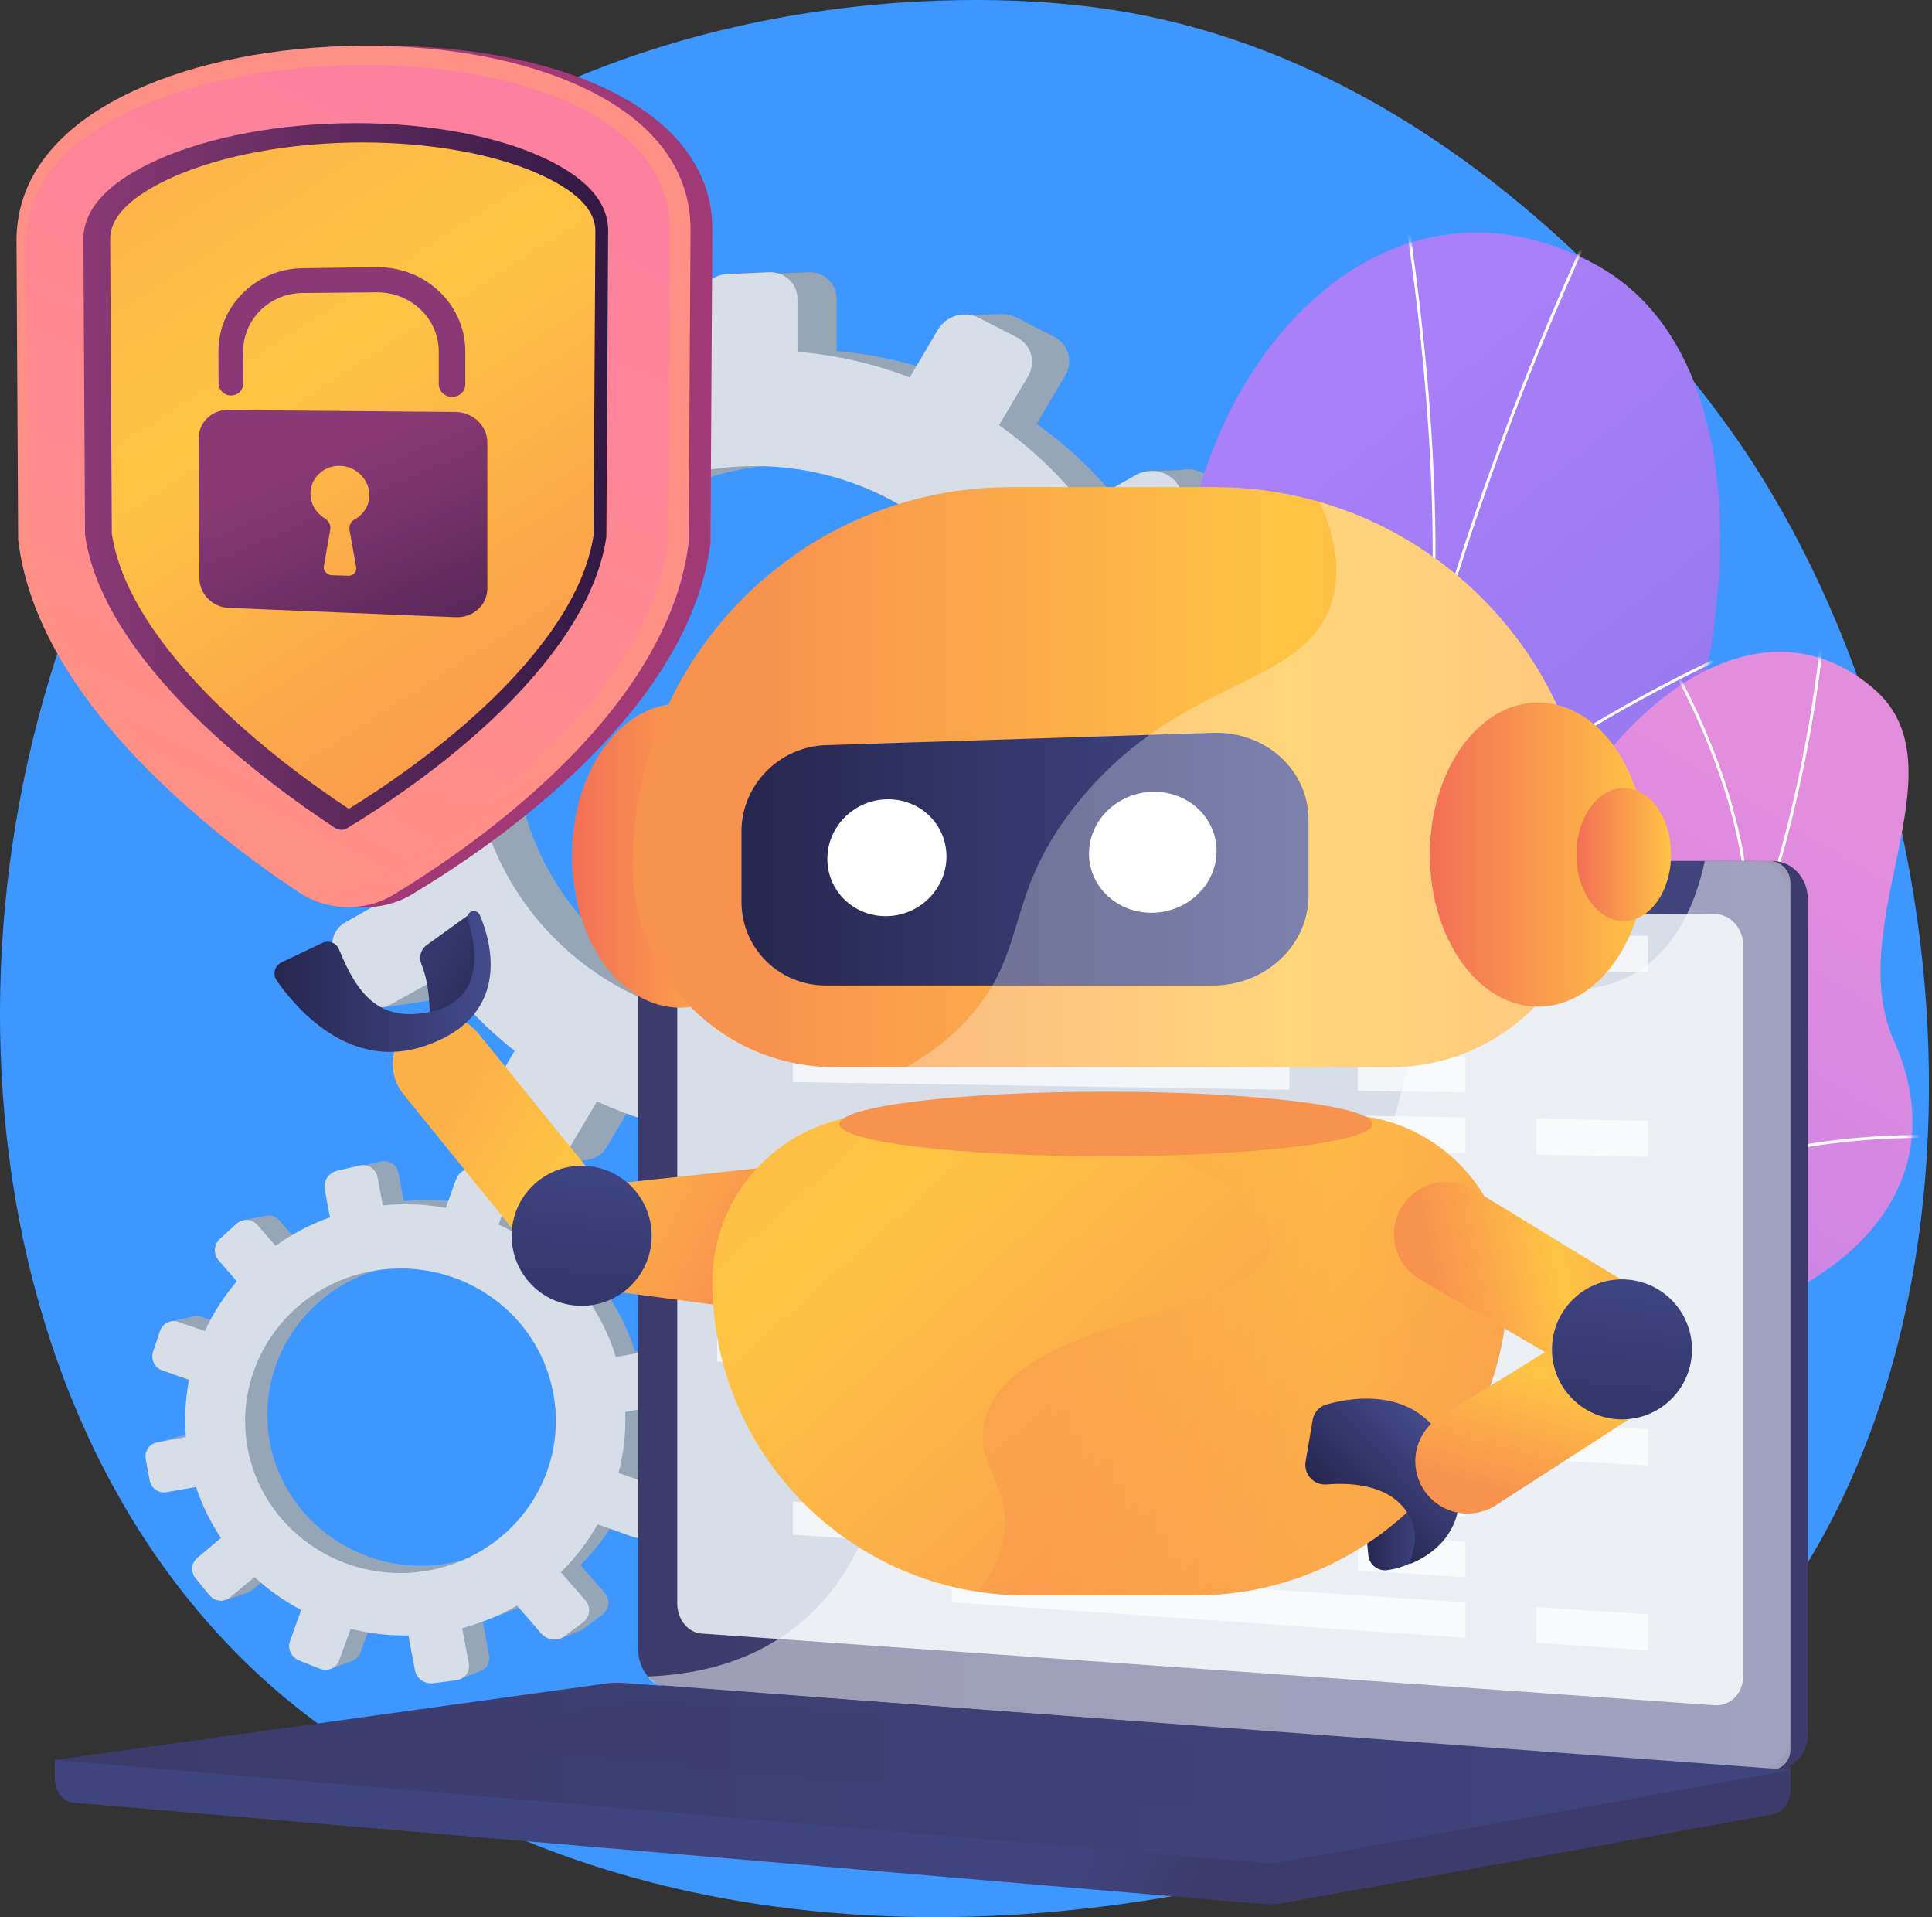 <svg width="252" height="250" viewBox="0 0 252 250" fill="none" xmlns="http://www.w3.org/2000/svg">
<rect x="0" y="0" width="252" height="250" fill="#333333" stroke="none"/>
<path d="M30.275 215.011C36.818 221.761 42.679 225.728 47.167 228.726C90.923 257.941 140.944 249.513 156.409 246.641C181.353 241.992 202.418 238.716 220.513 222.371C261.631 185.221 259.629 107.725 228.214 59.723C224.489 54.033 193.111 7.53 142.991 0.978C141.761 0.816 140.846 0.727 140.047 0.637C132.292 -0.18 84.236 -4.515 45.058 28.309C39.448 33.012 30.418 41.485 22.053 54.41C-8.554 101.685 -8.653 174.89 30.275 215.011Z" fill="#3E97FF"/>
<path fill-rule="evenodd" clip-rule="evenodd" d="M42.964 94.442V99.495C42.964 101.389 44.454 102.951 46.303 102.969L53.456 103.058C54.067 107.573 55.279 111.908 57.011 115.974L50.611 119.601C48.996 120.516 48.448 122.607 49.373 124.295L51.85 128.774C52.783 130.47 54.857 131.116 56.481 130.219L63.105 126.548C65.798 130.147 68.966 133.405 72.521 136.223L68.553 142.991C67.593 144.625 68.159 146.797 69.828 147.856L74.28 150.683C75.958 151.751 78.121 151.285 79.1 149.642L83.193 142.758C87.286 144.643 91.693 146.025 96.324 146.824V155.171C96.324 157.164 97.958 158.878 99.986 158.995L105.407 159.318C107.463 159.443 109.123 157.909 109.123 155.898V147.452C113.898 147.12 118.503 146.141 122.865 144.607L127.272 152.182C128.34 154.013 130.701 154.749 132.55 153.825L137.504 151.347C139.38 150.414 140.026 148.161 138.94 146.321L134.497 138.781C138.474 136.116 142.055 132.911 145.143 129.267L152.853 133.737C154.773 134.85 157.242 134.321 158.364 132.552L161.344 127.813C162.466 126.027 161.801 123.684 159.854 122.58L152.224 118.254C154.28 113.919 155.716 109.243 156.443 104.342L165.086 104.45C167.348 104.477 169.197 102.789 169.197 100.671V95.052C169.197 92.934 167.348 91.22 165.086 91.22L156.667 91.202C156.093 86.175 154.782 81.373 152.835 76.894L159.854 73.008C161.801 71.931 162.466 69.597 161.344 67.793L158.364 63.018C157.242 61.232 154.773 60.666 152.853 61.753L146.076 65.594C142.961 61.654 139.299 58.18 135.198 55.281L138.94 48.971C140.026 47.149 139.38 44.887 137.504 43.927L132.55 41.387C130.701 40.435 128.34 41.136 127.272 42.949L123.655 49.115C119.068 47.347 114.186 46.216 109.123 45.794V38.972C109.123 36.962 107.463 35.409 105.407 35.499L99.986 35.75C97.958 35.84 96.324 37.527 96.324 39.52V46.261C91.414 47.041 86.756 48.487 82.448 50.488L79.1 44.807C78.121 43.146 75.958 42.652 74.28 43.694L69.828 46.458C68.159 47.49 67.593 49.662 68.553 51.314L71.892 57.058C68.239 60.002 65.008 63.422 62.297 67.21L56.481 63.907C54.857 62.991 52.783 63.602 51.85 65.28L49.373 69.732C48.448 71.401 48.996 73.511 50.611 74.444L56.499 77.855C54.848 82.002 53.744 86.418 53.268 91.022L46.303 91.013C44.454 91.004 42.964 92.548 42.964 94.442ZM67.126 96.354C67.126 77.074 82.78 61.07 102.688 60.586C123.305 60.083 140.547 76.302 140.547 96.82C140.547 117.348 123.305 133.342 102.688 132.579C82.78 131.834 67.126 115.633 67.126 96.354Z" fill="#97A6B7"/>
<path d="M125.757 41.118L130.711 40.947L132.426 45.399L125.757 41.118Z" fill="#97A6B7"/>
<path d="M76.561 43.174L70.843 43.228V47.446L76.561 43.174Z" fill="#97A6B7"/>
<path d="M54.758 63.529L49.058 63.754L50.485 66.949L54.758 63.529Z" fill="#97A6B7"/>
<path d="M45.809 91.066L40.046 91.524L41.931 94.325L45.809 91.066Z" fill="#97A6B7"/>
<path d="M55.387 130.587L49.795 131.386L49.113 126.826L55.387 130.587Z" fill="#97A6B7"/>
<path d="M76.766 151.176L71.748 152.083L71.353 148.376L76.766 151.176Z" fill="#97A6B7"/>
<path d="M101.861 160.071L106.367 159.272L102.49 153.51L101.861 160.071Z" fill="#97A6B7"/>
<path d="M126.268 155.225L131.51 154.139L127.462 149.238L126.268 155.225Z" fill="#97A6B7"/>
<path d="M155.742 61.25L150.276 61.42L152.439 65.415L155.742 61.25Z" fill="#97A6B7"/>
<path d="M166.639 104.189L161.621 104.925L162.016 100.823L166.639 104.189Z" fill="#97A6B7"/>
<path d="M155.859 134.24L150.959 135.038L150.555 131.78L155.859 134.24Z" fill="#97A6B7"/>
<path fill-rule="evenodd" clip-rule="evenodd" d="M37.312 94.927V100.016C37.312 101.927 38.819 103.498 40.677 103.525L47.885 103.615C48.504 108.166 49.725 112.528 51.475 116.63L45.022 120.292C43.397 121.207 42.84 123.316 43.774 125.013L46.269 129.537C47.212 131.242 49.303 131.897 50.945 130.991L57.623 127.293C60.334 130.919 63.529 134.204 67.12 137.04L63.107 143.862C62.138 145.513 62.712 147.703 64.391 148.771L68.888 151.617C70.584 152.694 72.756 152.227 73.743 150.575L77.872 143.628C82.001 145.531 86.444 146.931 91.111 147.73V156.149C91.111 158.151 92.763 159.883 94.809 160L100.276 160.332C102.34 160.449 104.018 158.905 104.018 156.885V148.367C108.829 148.026 113.479 147.048 117.868 145.495L122.32 153.133C123.388 154.973 125.775 155.718 127.642 154.785L132.642 152.29C134.527 151.347 135.182 149.076 134.087 147.228L129.599 139.616C133.611 136.932 137.228 133.701 140.334 130.03L148.116 134.536C150.054 135.658 152.541 135.128 153.663 133.342L156.669 128.567C157.8 126.772 157.127 124.402 155.17 123.289L147.478 118.927C149.543 114.556 150.997 109.844 151.733 104.898L160.448 105.015C162.728 105.042 164.586 103.337 164.586 101.2V95.537C164.586 93.401 162.728 91.677 160.448 91.668L151.957 91.65C151.383 86.588 150.054 81.75 148.098 77.236L155.17 73.313C157.127 72.236 157.8 69.876 156.669 68.062L153.663 63.242C152.541 61.438 150.054 60.873 148.116 61.968L141.276 65.836C138.144 61.869 134.446 58.369 130.308 55.443L134.087 49.079C135.182 47.248 134.527 44.959 132.642 43.999L127.642 41.432C125.775 40.471 123.388 41.18 122.32 43.011L118.667 49.222C114.044 47.445 109.126 46.297 104.018 45.875V38.999C104.018 36.971 102.34 35.409 100.276 35.499L94.809 35.75C92.763 35.84 91.111 37.545 91.111 39.547V46.35C86.166 47.131 81.472 48.594 77.127 50.614L73.743 44.878C72.756 43.209 70.584 42.715 68.888 43.765L64.391 46.548C62.712 47.589 62.138 49.779 63.107 51.44L66.482 57.229C62.793 60.2 59.535 63.646 56.806 67.47L50.945 64.14C49.303 63.216 47.212 63.835 46.269 65.522L43.774 70.01C42.84 71.698 43.397 73.816 45.022 74.758L50.954 78.205C49.294 82.388 48.181 86.839 47.696 91.48L40.677 91.462C38.819 91.462 37.312 93.006 37.312 94.927ZM61.68 96.847C61.68 77.415 77.46 61.277 97.529 60.792C118.317 60.289 135.702 76.634 135.702 97.323C135.702 118.012 118.317 134.141 97.529 133.369C77.46 132.624 61.68 116.28 61.68 96.847Z" fill="#D8DEE8"/>
<path fill-rule="evenodd" clip-rule="evenodd" d="M21.999 189.477L22.511 192.196C22.699 193.211 23.659 193.902 24.656 193.731L28.515 193.049C29.296 195.419 30.391 197.627 31.729 199.637L28.65 202.24C27.878 202.886 27.797 204.071 28.461 204.879L30.247 207.042C30.921 207.859 32.096 208.002 32.886 207.347L36.073 204.708C37.886 206.378 39.914 207.805 42.113 208.963L40.659 213.002C40.309 213.98 40.839 215.093 41.835 215.488L44.519 216.565C45.533 216.969 46.646 216.502 47.005 215.515L48.513 211.404C50.909 211.997 53.414 212.302 55.99 212.257L56.824 216.754C57.031 217.822 58.081 218.576 59.185 218.441L62.129 218.064C63.251 217.921 63.987 216.933 63.789 215.847L62.937 211.305C65.468 210.641 67.846 209.654 70.037 208.388L73.169 212.015C73.923 212.894 75.269 213.047 76.176 212.365L78.59 210.534C79.506 209.842 79.623 208.568 78.851 207.688L75.7 204.08C77.567 202.24 79.174 200.158 80.466 197.887L85.062 199.512C86.211 199.924 87.485 199.386 87.907 198.318L89.029 195.472C89.46 194.404 88.858 193.202 87.701 192.807L83.168 191.254C83.832 188.714 84.128 186.057 84.029 183.346L88.688 182.53C89.909 182.314 90.725 181.219 90.519 180.079L89.944 177.063C89.738 175.924 88.571 175.188 87.35 175.412L82.827 176.256C82.01 173.608 80.816 171.157 79.317 168.949L82.701 166.149C83.635 165.377 83.76 164.049 82.97 163.196L80.888 160.925C80.107 160.082 78.725 160.028 77.8 160.8L74.542 163.555C72.469 161.751 70.144 160.252 67.649 159.103L69.022 155.333C69.426 154.247 68.852 153.09 67.748 152.766L64.822 151.896C63.727 151.573 62.533 152.192 62.138 153.269L60.819 156.949C58.171 156.464 55.433 156.348 52.669 156.635L51.977 152.964C51.78 151.887 50.721 151.214 49.635 151.474L46.745 152.156C45.659 152.407 44.95 153.484 45.147 154.553L45.829 158.179C43.271 159.094 40.91 160.342 38.801 161.859L36.423 159.13C35.732 158.34 34.52 158.295 33.721 159.022L31.603 160.961C30.813 161.688 30.723 162.909 31.405 163.699L33.784 166.454C32.114 168.402 30.723 170.565 29.646 172.881L26.191 171.696C25.221 171.364 24.171 171.902 23.839 172.899L22.95 175.538C22.627 176.534 23.13 177.611 24.09 177.952L27.6 179.191C27.133 181.587 26.989 184.073 27.196 186.596L23.444 187.296C22.457 187.484 21.81 188.454 21.999 189.477ZM35.193 188.068C33.245 177.701 40.04 167.513 50.703 165.243C61.734 162.891 72.648 169.865 74.722 180.905C76.795 191.945 69.13 202.285 57.973 203.954C47.184 205.57 37.132 198.434 35.193 188.068Z" fill="#97A6B7"/>
<path d="M61.141 152.444L63.789 151.852L65.162 154.069L61.141 152.444Z" fill="#97A6B7"/>
<path d="M34.889 158.51L31.819 159.12L32.25 161.391L34.889 158.51Z" fill="#97A6B7"/>
<path d="M25.221 171.66L22.178 172.36L23.264 173.931L25.221 171.66Z" fill="#97A6B7"/>
<path d="M23.191 187.376L20.14 188.202L21.432 189.512L23.191 187.376Z" fill="#97A6B7"/>
<path d="M32.33 207.662L29.404 208.658L28.578 206.271L32.33 207.662Z" fill="#97A6B7"/>
<path d="M45.91 216.574L43.298 217.57L42.715 215.613L45.91 216.574Z" fill="#97A6B7"/>
<path d="M60.298 218.827L62.641 217.938L59.975 215.236L60.298 218.827Z" fill="#97A6B7"/>
<path d="M72.936 213.756L75.647 212.643L72.972 210.417L72.936 213.756Z" fill="#97A6B7"/>
<path d="M79.299 160.244L76.373 160.881L77.944 162.811L79.299 160.244Z" fill="#97A6B7"/>
<path d="M89.496 182.233L86.875 183.14L86.669 180.887L89.496 182.233Z" fill="#97A6B7"/>
<path d="M86.732 199.484L84.174 200.409L83.636 198.694L86.732 199.484Z" fill="#97A6B7"/>
<path fill-rule="evenodd" clip-rule="evenodd" d="M19.009 190.301L19.52 193.039C19.718 194.071 20.678 194.762 21.683 194.592L25.57 193.91C26.36 196.297 27.463 198.523 28.819 200.552L25.713 203.173C24.932 203.828 24.843 205.021 25.525 205.838L27.32 208.019C28.002 208.836 29.187 208.98 29.977 208.325L33.199 205.659C35.021 207.337 37.076 208.782 39.284 209.949L37.821 214.024C37.471 215.002 38.001 216.124 39.006 216.528L41.708 217.605C42.731 218.018 43.853 217.542 44.221 216.555L45.738 212.408C48.152 213.01 50.684 213.315 53.269 213.27L54.121 217.803C54.328 218.88 55.387 219.643 56.5 219.499L59.471 219.122C60.593 218.979 61.347 217.982 61.14 216.887L60.279 212.31C62.828 211.646 65.233 210.649 67.441 209.366L70.6 213.028C71.363 213.907 72.719 214.069 73.625 213.378L76.067 211.538C76.982 210.838 77.108 209.545 76.327 208.666L73.15 205.021C75.034 203.173 76.659 201.072 77.951 198.783L82.592 200.426C83.75 200.83 85.033 200.291 85.455 199.214L86.595 196.351C87.026 195.265 86.424 194.062 85.258 193.658L80.68 192.088C81.344 189.53 81.649 186.855 81.551 184.117L86.245 183.3C87.475 183.085 88.3 181.981 88.085 180.832L87.519 177.789C87.304 176.641 86.128 175.896 84.899 176.12L80.33 176.973C79.513 174.307 78.311 171.839 76.803 169.604L80.204 166.785C81.156 166.004 81.281 164.667 80.483 163.805L78.382 161.526C77.592 160.664 76.201 160.61 75.268 161.4L71.983 164.164C69.891 162.351 67.549 160.834 65.035 159.686L66.418 155.88C66.822 154.785 66.247 153.618 65.134 153.295L62.181 152.415C61.086 152.092 59.875 152.712 59.48 153.807L58.142 157.513C55.477 157.029 52.721 156.903 49.929 157.19L49.238 153.492C49.032 152.406 47.973 151.733 46.869 151.993L43.952 152.676C42.866 152.936 42.148 154.013 42.354 155.09L43.036 158.752C40.451 159.668 38.073 160.933 35.946 162.459L33.549 159.712C32.849 158.914 31.628 158.869 30.82 159.605L28.684 161.552C27.885 162.288 27.805 163.518 28.487 164.317L30.892 167.09C29.205 169.056 27.805 171.237 26.719 173.571L23.227 172.377C22.249 172.045 21.19 172.584 20.858 173.589L19.969 176.255C19.637 177.26 20.148 178.337 21.118 178.687L24.654 179.935C24.187 182.349 24.035 184.862 24.241 187.402L20.462 188.102C19.466 188.291 18.811 189.278 19.009 190.301ZM32.301 188.883C30.345 178.427 37.202 168.159 47.946 165.87C59.076 163.5 70.071 170.537 72.162 181.658C74.254 192.788 66.525 203.217 55.27 204.905C44.401 206.529 34.267 199.331 32.301 188.883Z" fill="#D8DEE8"/>
<path d="M195.818 207.184C197.846 210.55 201.382 215.118 205.206 220.414L141.317 229.659C148.462 210.209 158.542 189.771 143.499 155.987C136.435 140.136 117.667 112.267 125.395 93.678C134.191 72.496 151.604 81.642 156.02 65.252C162.922 39.627 184.742 21.792 208.168 34.529C231.298 47.103 230.526 93.023 200.045 143.268C182.264 181.783 185.217 189.619 195.818 207.184Z" fill="url(#paint0_linear_6498_2528)"/>
<mask id="mask0_6498_2528" style="mask-type:luminance" maskUnits="userSpaceOnUse" x="123" y="30" width="102" height="200">
<path d="M195.818 207.186C197.847 210.549 201.383 215.115 205.211 220.412L141.321 229.662C148.468 210.207 158.543 189.774 143.495 155.991C136.434 140.137 117.667 112.264 125.391 93.676C134.192 72.499 151.604 81.643 156.022 65.248C162.927 39.622 184.739 21.796 208.173 34.531C231.301 47.101 230.525 93.025 200.05 143.266C182.27 181.785 185.222 189.622 195.818 207.186Z" fill="white"/>
</mask>
<g mask="url(#mask0_6498_2528)">
<g style="mix-blend-mode:soft-light">
<path d="M171.646 221.49C171.18 213.098 171.171 205.164 171.162 196.762V193.962C171.404 189.914 171.53 185.911 171.664 182.051C171.943 173.318 172.221 165.078 173.693 156.327C173.72 155.815 173.729 155.322 173.729 154.792C173.738 152.916 173.747 150.978 174.842 149.12L174.86 149.039C179.258 102.752 193.269 56.59 216.516 11.846L216.184 11.676C192.919 56.446 178.89 102.644 174.492 148.967C173.37 150.897 173.361 152.961 173.352 154.792C173.352 155.313 173.352 155.807 173.325 156.282C171.844 165.042 171.575 173.3 171.287 182.033C171.162 185.902 171.027 189.896 170.785 193.944V196.762C170.794 205.173 170.812 213.116 171.269 221.508L171.646 221.49Z" fill="#FCFDFE"/>
<path d="M172.076 180.445C172.48 158.554 160.937 132.551 151.18 114.591C140.607 95.141 129.809 80.672 129.702 80.528L129.396 80.753C129.504 80.896 140.293 95.347 150.848 114.779C160.587 132.695 172.103 158.634 171.699 180.436L172.076 180.445Z" fill="#FCFDFE"/>
<path d="M186.779 85.312C188.502 62.101 184.948 37.346 183.781 29.214C183.557 27.662 183.404 26.629 183.413 26.432L183.036 26.423C183.036 26.638 183.144 27.455 183.404 29.268C184.58 37.391 188.134 62.119 186.402 85.276L186.779 85.312Z" fill="#FCFDFE"/>
<path d="M178.432 122.417C186.259 102.419 227.196 84.692 227.609 84.522L227.466 84.172C227.053 84.351 185.971 102.141 178.082 122.273L178.432 122.417Z" fill="#FCFDFE"/>
</g>
</g>
<path d="M195.396 136.573C195.046 166.229 180.739 156.454 167.554 159.38C152.331 181.406 150.895 201.844 173.621 219.49L198.95 215.702C208.348 215.271 219.37 212.399 218.751 199.878C218.05 185.733 214.703 176.739 230.679 169.792C246.647 162.845 253.513 150.162 247.042 135.738C240.238 120.552 256.197 100.096 244.529 89.927C224.199 72.2 195.755 105.688 195.396 136.573Z" fill="url(#paint1_linear_6498_2528)"/>
<mask id="mask1_6498_2528" style="mask-type:luminance" maskUnits="userSpaceOnUse" x="156" y="84" width="94" height="136">
<path d="M195.398 136.57C195.051 166.229 180.745 156.456 167.555 159.383C152.331 181.409 150.897 201.846 173.627 219.494L198.953 215.704C208.351 215.268 219.377 212.396 218.754 199.883C218.051 185.731 214.705 176.743 230.678 169.792C246.652 162.842 253.513 150.161 247.045 135.736C240.238 120.556 256.204 100.095 244.535 89.924C224.203 72.202 195.76 105.687 195.398 136.57Z" fill="white"/>
</mask>
<g mask="url(#mask1_6498_2528)">
<g style="mix-blend-mode:soft-light">
<path d="M189.112 189.645C199.685 178.075 208.849 165.222 216.344 151.435C223.901 137.532 229.664 122.866 233.469 107.85C235.65 99.233 237.194 90.464 238.047 81.766L237.661 81.731C236.808 90.401 235.273 99.161 233.101 107.751C229.305 122.74 223.551 137.379 216.012 151.256C208.526 165.015 199.389 177.842 188.833 189.384L189.112 189.645Z" fill="#FCFDFE"/>
<path d="M216.371 205.936L216.551 205.595C211.848 203.198 206.301 201.331 200.054 200.039C197.083 199.428 194.13 199.015 191.275 198.836L191.257 199.213C194.085 199.401 197.02 199.805 199.982 200.416C206.184 201.699 211.704 203.557 216.371 205.936Z" fill="#FCFDFE"/>
<path d="M211.417 159.899C224.494 147.244 252.337 148.401 252.615 148.419L252.633 148.033C252.346 148.024 224.351 146.858 211.147 159.621L211.417 159.899Z" fill="#FCFDFE"/>
<path d="M227.545 126.877C231.459 106.7 216.326 83.372 216.173 83.139L215.859 83.354C216.011 83.587 231.046 106.78 227.168 126.805L227.545 126.877Z" fill="#FCFDFE"/>
</g>
</g>
<path d="M7.154 229.499L233.537 227.516V233.404C233.537 235.001 232.55 236.357 231.212 236.599L167.198 248.195C166.435 248.33 165.663 248.366 164.9 248.303L9.613 235.082C8.222 234.965 7.154 233.601 7.154 231.959V229.499Z" fill="url(#paint2_linear_6498_2528)"/>
<path d="M89.308 219.958L231.194 230.729C233.734 230.926 235.799 228.871 235.799 226.151V117.205C235.799 114.485 233.734 112.277 231.194 112.277H89.308C87.216 112.277 85.52 114.27 85.52 116.729V215.219C85.52 217.678 87.216 219.796 89.308 219.958Z" fill="url(#paint3_linear_6498_2528)"/>
<path d="M87.048 219.958L228.935 230.729C231.475 230.926 233.539 228.871 233.539 226.151V117.205C233.539 114.485 231.475 112.277 228.935 112.277H87.048C84.956 112.277 83.26 114.27 83.26 116.729V215.219C83.26 217.678 84.956 219.796 87.048 219.958Z" fill="url(#paint4_linear_6498_2528)"/>
<path d="M91.461 213.02L223.618 222.373C225.683 222.516 227.361 220.838 227.361 218.621V123.228C227.361 121.011 225.683 119.207 223.618 119.189L91.461 118.606C89.738 118.597 88.338 120.23 88.338 122.25V209.134C88.338 211.153 89.738 212.895 91.461 213.02Z" fill="#D8DEE8"/>
<path d="M152.972 115.257C152.972 116.271 153.708 117.097 154.606 117.097C155.512 117.097 156.248 116.28 156.248 115.266C156.248 114.252 155.512 113.426 154.606 113.426C153.708 113.426 152.972 114.243 152.972 115.257Z" fill="white"/>
<g style="mix-blend-mode:soft-light" opacity="0.5">
<path d="M121.227 190.078C132.168 183.759 140.767 191.766 149.069 183.867C154.105 179.074 151.627 175.502 157.821 168.339C164.678 160.405 169.148 163.07 176.041 155.935C184.756 146.914 180.394 139.886 187.898 133.406C197.008 125.552 206.828 132.823 215.498 125.283C219.241 122.034 221.287 117.304 222.364 112.277H230.846C232.327 112.277 233.539 113.57 233.539 115.167V228.108C233.539 229.706 232.327 230.908 230.846 230.792L86.24 219.77C85.522 219.716 84.894 219.267 84.49 218.621C95.081 218.208 101.579 214.393 105.735 210.453C113.867 202.752 112.458 195.149 121.227 190.078Z" fill="white"/>
</g>
<path d="M81.391 219.473L233.537 230.809L167.198 242.818C166.435 242.962 165.663 242.998 164.9 242.935L7.154 229.499L78.968 219.545C79.766 219.437 80.583 219.41 81.391 219.473Z" fill="url(#paint5_linear_6498_2528)"/>
<path style="mix-blend-mode:multiply" opacity="0.3" d="M211.332 231.097L84.668 221.511L45.462 226.905L171.04 237.146L211.332 231.097Z" fill="url(#paint6_linear_6498_2528)"/>
<g opacity="0.7">
<path d="M200.4 126.684L214.949 126.738V122.025H200.4V126.684Z" fill="white"/>
<path d="M124.153 126.414L191.156 126.648V122.025H124.153V126.414Z" fill="white"/>
<path d="M177.109 134.42L191.156 134.555V129.924L177.109 129.843V134.42Z" fill="white"/>
<path d="M103.428 133.721L168.188 134.34V129.789L103.428 129.403V133.721Z" fill="white"/>
<path d="M177.109 142.239L191.156 142.454V137.832L177.109 137.661V142.239Z" fill="white"/>
<path d="M103.428 141.108L168.188 142.104V137.553L103.428 136.781V141.108Z" fill="white"/>
<path d="M200.4 150.56L214.949 150.865V146.162L200.4 145.901V150.56Z" fill="white"/>
<path d="M124.153 148.925L191.156 150.361V145.73L124.153 144.536V148.925Z" fill="white"/>
<path d="M177.109 157.873L191.156 158.259V153.637L177.109 153.296V157.873Z" fill="white"/>
<path d="M103.428 155.863L168.188 157.631V153.09L103.428 151.546V155.863Z" fill="white"/>
<path d="M177.109 165.693L191.156 166.169V161.537L177.109 161.115V165.693Z" fill="white"/>
<path d="M103.428 163.242L168.188 165.396V160.855L103.428 158.925V163.242Z" fill="white"/>
<path d="M177.109 173.518L191.156 174.066V169.443L177.109 168.94V173.518Z" fill="white"/>
<path d="M103.428 170.62L168.188 173.16V168.618L103.428 166.303V170.62Z" fill="white"/>
<path d="M154.41 180.303L167.973 180.923V176.372L154.41 175.807V180.303Z" fill="white"/>
<path d="M93.535 177.548L145.791 179.918V175.448L93.535 173.267V177.548Z" fill="white"/>
<path d="M200.4 190.348L214.949 191.093V186.381L200.4 185.689V190.348Z" fill="white"/>
<path d="M124.153 186.443L191.156 189.872V185.24L124.153 182.045V186.443Z" fill="white"/>
<path d="M177.109 196.972L191.156 197.771V193.148L177.109 192.395V196.972Z" fill="white"/>
<path d="M103.428 192.763L168.188 196.461V191.919L103.428 188.437V192.763Z" fill="white"/>
<path d="M177.109 204.79L191.156 205.679V201.048L177.109 200.213V204.79Z" fill="white"/>
<path d="M103.428 200.141L168.188 204.225V199.683L103.428 195.814V200.141Z" fill="white"/>
<path d="M200.4 214.214L214.949 215.219V210.516L200.4 209.556V214.214Z" fill="white"/>
<path d="M124.153 208.945L191.156 213.576V208.954L124.153 204.556V208.945Z" fill="white"/>
</g>
<path d="M47.345 118.289C49.607 118.352 51.815 117.786 53.726 116.637C59.561 113.137 68.177 107.365 75.932 99.808C85.76 90.222 91.415 80.474 92.654 70.906L92.672 70.754L92.914 29.915C92.914 21.846 87.645 15.293 77.763 10.994C69.595 7.431 58.771 5.671 47.345 6.004C36.044 6.327 25.588 8.66 17.842 12.547C8.642 17.16 3.813 23.659 3.813 31.351L4.037 70.368L4.055 70.511C5.186 79.676 10.383 89.154 19.574 98.731C26.943 106.414 35.273 112.508 40.99 116.278C42.884 117.526 45.083 118.226 47.345 118.289Z" fill="url(#paint7_linear_6498_2528)"/>
<path d="M45.102 118.289C47.337 118.352 49.518 117.786 51.403 116.637C57.157 113.137 65.657 107.365 73.313 99.808C83.016 90.222 88.589 80.474 89.81 70.906L89.828 70.754L90.07 29.915C90.07 21.846 84.873 15.293 75.117 10.994C67.066 7.431 56.385 5.671 45.102 6.004C33.946 6.327 23.633 8.66 15.994 12.547C6.911 17.16 2.154 23.659 2.154 31.351L2.369 70.368L2.387 70.511C3.5 79.676 8.625 89.154 17.7 98.731C24.97 106.414 33.192 112.508 38.837 116.278C40.704 117.526 42.867 118.226 45.102 118.289Z" fill="url(#paint8_linear_6498_2528)"/>
<path d="M87.367 29.951L87.134 70.575C84.459 91.308 60.09 108.093 49.481 114.474C46.438 116.296 42.552 116.189 39.536 114.205C29.151 107.366 6.12 90.159 3.66 70.225L3.436 31.306C3.436 2.441 87.367 -0.198 87.367 29.951Z" fill="url(#paint9_linear_6498_2528)"/>
<path d="M44.499 108.21C44.687 108.21 44.983 108.183 45.28 108.003C49.651 105.355 58.124 99.817 65.493 92.574C73.445 84.756 78.041 77.154 79.091 70.018L79.324 30.059C79.315 26.226 76.281 22.941 70.331 20.32C63.689 17.385 54.255 15.85 44.499 16.084C34.832 16.308 25.677 18.256 19.331 21.406C13.721 24.189 10.885 27.474 10.876 31.172L11.091 69.749C12.079 76.651 16.387 84.101 23.945 91.928C31.062 99.288 39.365 105.131 43.709 107.967C44.005 108.156 44.301 108.201 44.499 108.21Z" fill="url(#paint10_linear_6498_2528)"/>
<path d="M45.496 105.48C49.904 102.761 57.748 97.51 64.597 90.778C72.073 83.418 76.409 76.355 77.423 69.811L77.656 30.085C77.647 27.348 75.125 24.834 70.189 22.644C63.897 19.862 54.876 18.39 45.496 18.596C36.198 18.812 27.438 20.643 21.415 23.623C16.739 25.938 14.369 28.46 14.369 31.135L14.584 69.569C15.536 75.915 19.62 82.844 26.755 90.222C33.388 97.07 41.099 102.572 45.496 105.48Z" fill="url(#paint11_linear_6498_2528)"/>
<path d="M29.708 53.465L59.418 53.725C61.706 53.743 63.565 55.529 63.565 57.702V76.739C63.565 78.902 61.706 80.58 59.436 80.482L29.825 79.27C27.716 79.189 26.01 77.439 26.001 75.374L25.912 57.19C25.894 55.117 27.59 53.447 29.708 53.465Z" fill="url(#paint12_linear_6498_2528)"/>
<path d="M40.497 64.38C40.488 62.28 42.292 60.619 44.5 60.754C46.448 60.879 48.063 62.45 48.18 64.344C48.261 65.807 47.471 67.082 46.259 67.728C45.748 67.997 45.496 68.572 45.595 69.146L46.457 73.948C46.564 74.567 46.08 75.106 45.433 75.079L43.261 75.007C42.633 74.98 42.148 74.415 42.247 73.813L43.082 69.047C43.18 68.482 42.884 67.916 42.373 67.602C41.251 66.929 40.497 65.735 40.497 64.38Z" fill="url(#paint13_linear_6498_2528)"/>
<path d="M30.122 51.571C31.02 51.58 31.738 50.871 31.738 49.992L31.72 45.845C31.702 41.68 35.14 38.252 39.43 38.207L49.133 38.117C53.576 38.072 57.22 41.537 57.229 45.827V50.108C57.229 51.015 58.01 51.76 58.961 51.76C59.922 51.769 60.693 51.033 60.693 50.126V45.827C60.693 39.688 55.461 34.76 49.124 34.841L39.421 34.975C33.327 35.065 28.462 39.939 28.489 45.845L28.507 49.974C28.507 50.853 29.234 51.571 30.122 51.571Z" fill="url(#paint14_linear_6498_2528)"/>
<path d="M182.45 193.163C182.45 193.163 188.616 196.762 186.776 200.999C185.672 203.548 182.971 204.445 180.996 204.751C179.748 204.948 178.6 204.042 178.474 202.794L178.124 199.293L182.45 193.163Z" fill="url(#paint15_linear_6498_2528)"/>
<path d="M108.409 157.638C108.777 161.094 106.273 171.048 102.818 171.425L74.347 167.637L73.001 155.125L101.471 152.056C104.927 151.688 108.032 154.183 108.409 157.638Z" fill="url(#paint16_linear_6498_2528)"/>
<path d="M53.543 133.826C56.245 131.645 60.212 132.058 62.393 134.759L80.416 157.019L70.633 164.935L52.618 142.676C50.428 139.974 50.841 136.016 53.543 133.826Z" fill="url(#paint17_linear_6498_2528)"/>
<path d="M69.355 154.748C65.819 158.347 65.873 164.128 69.463 167.664C73.062 171.201 78.843 171.147 82.379 167.556C85.915 163.957 85.862 158.177 82.271 154.64C78.672 151.104 72.892 151.158 69.355 154.748Z" fill="url(#paint18_linear_6498_2528)"/>
<path d="M74.588 111.584C74.588 122.534 80.907 131.411 88.698 131.411C96.498 131.411 102.816 122.534 102.816 111.584C102.816 100.625 96.498 91.748 88.698 91.748C80.907 91.748 74.588 100.625 74.588 111.584Z" fill="url(#paint19_linear_6498_2528)"/>
<path d="M131.837 63.52H158.405C185.637 63.52 207.717 85.6 207.717 112.841C207.717 127.372 195.932 139.157 181.4 139.157H108.841C94.301 139.157 82.525 127.372 82.525 112.841C82.525 85.6 104.605 63.52 131.837 63.52Z" fill="url(#paint20_linear_6498_2528)"/>
<path d="M133.791 208.045H155.809C178.382 208.045 196.684 189.744 196.684 167.17C196.684 155.125 186.918 145.359 174.873 145.359H114.727C102.682 145.359 92.916 155.125 92.916 167.17C92.916 189.744 111.218 208.045 133.791 208.045Z" fill="url(#paint21_linear_6498_2528)"/>
<path d="M107.73 128.512H158.218C165.066 128.512 170.676 123.27 170.676 116.799V106.881C170.676 100.409 165.066 95.347 158.218 95.562L107.73 97.169C101.617 97.366 96.716 102.402 96.716 108.406V117.633C96.716 123.638 101.617 128.512 107.73 128.512Z" fill="url(#paint22_linear_6498_2528)"/>
<path d="M142.043 111.313C142.043 115.631 145.723 119.086 150.291 119.032C154.914 118.97 158.684 115.361 158.684 110.972C158.684 106.583 154.914 103.128 150.291 103.253C145.723 103.388 142.043 106.987 142.043 111.313Z" fill="white"/>
<path d="M107.916 112.004C107.916 116.178 111.354 119.525 115.626 119.472C119.935 119.418 123.453 115.935 123.453 111.69C123.453 107.444 119.935 104.105 115.626 104.231C111.354 104.348 107.916 107.83 107.916 112.004Z" fill="white"/>
<g style="mix-blend-mode:soft-light" opacity="0.3">
<path d="M126.792 132.237C134.305 123.414 130.966 116.359 140.785 104.403C154.294 87.951 170.055 89.809 173.663 78.652C174.66 75.556 174.776 71.319 172.092 65.449C192.665 71.382 207.717 90.357 207.717 112.841C207.717 127.372 195.932 139.157 181.4 139.157H118.167C121.955 137.084 124.719 134.678 126.792 132.237Z" fill="white"/>
</g>
<path d="M186.508 111.44C186.508 122.4 192.827 131.277 200.618 131.277C208.417 131.277 214.736 122.4 214.736 111.44C214.736 100.49 208.417 91.613 200.618 91.613C192.827 91.613 186.508 100.49 186.508 111.44Z" fill="url(#paint23_linear_6498_2528)"/>
<path d="M205.616 111.44C205.616 116.233 208.371 120.11 211.782 120.11C215.193 120.11 217.957 116.233 217.957 111.44C217.957 106.656 215.193 102.77 211.782 102.77C208.371 102.77 205.616 106.656 205.616 111.44Z" fill="url(#paint24_linear_6498_2528)"/>
<path style="mix-blend-mode:multiply" opacity="0.4" d="M128.37 185.543C131.386 171.362 164.802 171.703 165.709 162.431C166.409 155.277 147.228 148.205 144.813 147.316C142.749 146.553 140.703 145.907 138.683 145.359H174.873C186.918 145.359 196.684 155.125 196.684 167.17C196.684 189.744 178.382 208.045 155.809 208.045H133.791C131.673 208.045 129.6 207.884 127.571 207.578C129.483 205.2 130.731 202.606 131.036 199.77C131.7 193.487 127.194 191.045 128.37 185.543Z" fill="url(#paint25_linear_6498_2528)"/>
<path d="M109.488 146.571C109.488 148.896 125.052 150.78 144.26 150.78C163.459 150.78 179.031 148.896 179.031 146.571C179.031 144.246 163.459 142.361 144.26 142.361C125.052 142.361 109.488 144.246 109.488 146.571Z" fill="url(#paint26_linear_6498_2528)"/>
<path d="M213.721 168.248L192.197 155.126C189.163 153.286 185.223 154.067 183.132 156.939C180.753 160.206 181.723 164.811 185.223 166.848L207.061 179.54L213.721 168.248Z" fill="url(#paint27_linear_6498_2528)"/>
<path d="M171.212 185.176L170.296 190.606C170.018 192.258 171.374 193.712 173.043 193.577C176.588 193.29 181.947 193.676 184.047 198.128C184.595 199.304 184.711 200.641 184.397 201.898L183.895 203.944C183.895 203.944 193.768 200.695 189.1 189.511C185.438 180.733 176.66 182.124 173.052 183.13C172.092 183.399 171.382 184.189 171.212 185.176Z" fill="url(#paint28_linear_6498_2528)"/>
<path d="M209.313 171.523L187.843 184.745C184.827 186.611 183.732 190.48 185.348 193.648C187.179 197.248 191.72 198.468 195.122 196.278L216.35 182.581L209.313 171.523Z" fill="url(#paint29_linear_6498_2528)"/>
<path d="M205.051 169.566C201.514 173.156 201.568 178.937 205.158 182.473C208.758 186.009 214.538 185.964 218.074 182.365C221.611 178.775 221.557 172.995 217.967 169.458C214.367 165.922 208.587 165.967 205.051 169.566Z" fill="url(#paint30_linear_6498_2528)"/>
<path d="M55.655 123.243L61.812 118.809C61.812 118.809 63.894 125.172 63.203 126.905C62.512 128.628 55.96 134.489 55.96 134.489C55.96 134.489 56.498 129.534 54.955 125.684C54.596 124.804 54.883 123.799 55.655 123.243Z" fill="url(#paint31_linear_6498_2528)"/>
<path d="M61.81 118.809C61.245 118.809 60.841 119.356 61.011 119.895C61.945 122.731 63.632 130.253 56.308 131.904C49.478 133.439 46.606 129.651 44.218 123.799C43.877 122.946 42.881 122.569 42.046 122.964L36.723 125.495C35.835 125.917 35.53 127.039 36.086 127.847C38.59 131.464 45.591 139.749 55.447 136.383C67.474 132.272 63.632 121.717 62.573 119.302C62.439 118.997 62.142 118.809 61.81 118.809Z" fill="url(#paint32_linear_6498_2528)"/>
<defs>
<linearGradient id="paint0_linear_6498_2528" x1="-34.369" y1="215.954" x2="137.645" y2="426.915" gradientUnits="userSpaceOnUse">
<stop stop-color="#AA80F9"/>
<stop offset="0.199" stop-color="#9B7BF2"/>
<stop offset="0.996" stop-color="#6165D7"/>
</linearGradient>
<linearGradient id="paint1_linear_6498_2528" x1="132.667" y1="40.817" x2="26.576" y2="215.469" gradientUnits="userSpaceOnUse">
<stop offset="0.004" stop-color="#E38DDD"/>
<stop offset="1" stop-color="#9571F6"/>
</linearGradient>
<linearGradient id="paint2_linear_6498_2528" x1="134.215" y1="254.562" x2="150.592" y2="261.44" gradientUnits="userSpaceOnUse">
<stop stop-color="#40447E"/>
<stop offset="0.996" stop-color="#3C3B6B"/>
</linearGradient>
<linearGradient id="paint3_linear_6498_2528" x1="133.796" y1="239.07" x2="150.531" y2="246.099" gradientUnits="userSpaceOnUse">
<stop stop-color="#40447E"/>
<stop offset="0.996" stop-color="#3C3B6B"/>
</linearGradient>
<linearGradient id="paint4_linear_6498_2528" x1="233.537" y1="112.28" x2="83.262" y2="112.28" gradientUnits="userSpaceOnUse">
<stop stop-color="#40447E"/>
<stop offset="0.996" stop-color="#3C3B6B"/>
</linearGradient>
<linearGradient id="paint5_linear_6498_2528" x1="233.535" y1="219.439" x2="7.152" y2="219.439" gradientUnits="userSpaceOnUse">
<stop stop-color="#40447E"/>
<stop offset="0.996" stop-color="#3C3B6B"/>
</linearGradient>
<linearGradient id="paint6_linear_6498_2528" x1="211.335" y1="221.514" x2="45.465" y2="221.514" gradientUnits="userSpaceOnUse">
<stop stop-color="#40447E"/>
<stop offset="0.996" stop-color="#3C3B6B"/>
</linearGradient>
<linearGradient id="paint7_linear_6498_2528" x1="-84.915" y1="58.252" x2="-49.966" y2="91.844" gradientUnits="userSpaceOnUse">
<stop stop-color="#311944"/>
<stop offset="1" stop-color="#A03976"/>
</linearGradient>
<linearGradient id="paint8_linear_6498_2528" x1="-8.763" y1="146.439" x2="48.966" y2="242.655" gradientUnits="userSpaceOnUse">
<stop stop-color="#FF9085"/>
<stop offset="1" stop-color="#FB6FBB"/>
</linearGradient>
<linearGradient id="paint9_linear_6498_2528" x1="101.033" y1="141.822" x2="190.421" y2="-37.919" gradientUnits="userSpaceOnUse">
<stop stop-color="#FF9085"/>
<stop offset="1" stop-color="#FB6FBB"/>
</linearGradient>
<linearGradient id="paint10_linear_6498_2528" x1="79.324" y1="16.059" x2="10.875" y2="16.059" gradientUnits="userSpaceOnUse">
<stop stop-color="#311944"/>
<stop offset="1" stop-color="#893976"/>
</linearGradient>
<linearGradient id="paint11_linear_6498_2528" x1="-44.972" y1="56.66" x2="20.659" y2="158.931" gradientUnits="userSpaceOnUse">
<stop stop-color="#FCB148"/>
<stop offset="0.318" stop-color="#FFC444"/>
<stop offset="0.866" stop-color="#F8924F"/>
<stop offset="1" stop-color="#F8924F"/>
</linearGradient>
<linearGradient id="paint12_linear_6498_2528" x1="74.402" y1="100.055" x2="54.742" y2="54.181" gradientUnits="userSpaceOnUse">
<stop stop-color="#311944"/>
<stop offset="1" stop-color="#893976"/>
</linearGradient>
<linearGradient id="paint13_linear_6498_2528" x1="-0.699" y1="25.721" x2="59.544" y2="119.597" gradientUnits="userSpaceOnUse">
<stop stop-color="#FCB148"/>
<stop offset="0.318" stop-color="#FFC444"/>
<stop offset="0.866" stop-color="#F8924F"/>
<stop offset="1" stop-color="#F8924F"/>
</linearGradient>
<linearGradient id="paint14_linear_6498_2528" x1="78.99" y1="104.738" x2="57.365" y2="54.282" gradientUnits="userSpaceOnUse">
<stop stop-color="#311944"/>
<stop offset="1" stop-color="#893976"/>
</linearGradient>
<linearGradient id="paint15_linear_6498_2528" x1="187.118" y1="193.166" x2="178.12" y2="193.166" gradientUnits="userSpaceOnUse">
<stop stop-color="#444B8C"/>
<stop offset="0.996" stop-color="#26264F"/>
</linearGradient>
<linearGradient id="paint16_linear_6498_2528" x1="49.895" y1="150.807" x2="97.474" y2="178.427" gradientUnits="userSpaceOnUse">
<stop stop-color="#FCB148"/>
<stop offset="0.318" stop-color="#FFC444"/>
<stop offset="0.866" stop-color="#F8924F"/>
<stop offset="1" stop-color="#F8924F"/>
</linearGradient>
<linearGradient id="paint17_linear_6498_2528" x1="47.498" y1="164.805" x2="93.433" y2="191.47" gradientUnits="userSpaceOnUse">
<stop stop-color="#FCB148"/>
<stop offset="0.318" stop-color="#FFC444"/>
<stop offset="0.866" stop-color="#F8924F"/>
<stop offset="1" stop-color="#F8924F"/>
</linearGradient>
<linearGradient id="paint18_linear_6498_2528" x1="64.925" y1="142.973" x2="59.984" y2="188.857" gradientUnits="userSpaceOnUse">
<stop stop-color="#444B8C"/>
<stop offset="0.996" stop-color="#26264F"/>
</linearGradient>
<linearGradient id="paint19_linear_6498_2528" x1="102.815" y1="91.747" x2="74.588" y2="91.747" gradientUnits="userSpaceOnUse">
<stop stop-color="#FFC444"/>
<stop offset="0.996" stop-color="#F36F56"/>
</linearGradient>
<linearGradient id="paint20_linear_6498_2528" x1="207.717" y1="63.521" x2="82.522" y2="63.521" gradientUnits="userSpaceOnUse">
<stop stop-color="#FCB148"/>
<stop offset="0.318" stop-color="#FFC444"/>
<stop offset="0.866" stop-color="#F8924F"/>
<stop offset="1" stop-color="#F8924F"/>
</linearGradient>
<linearGradient id="paint21_linear_6498_2528" x1="61.279" y1="135.504" x2="166.532" y2="253.73" gradientUnits="userSpaceOnUse">
<stop stop-color="#FCB148"/>
<stop offset="0.318" stop-color="#FFC444"/>
<stop offset="0.866" stop-color="#F8924F"/>
<stop offset="1" stop-color="#F8924F"/>
</linearGradient>
<linearGradient id="paint22_linear_6498_2528" x1="170.677" y1="95.555" x2="96.719" y2="95.555" gradientUnits="userSpaceOnUse">
<stop stop-color="#444B8C"/>
<stop offset="0.996" stop-color="#26264F"/>
</linearGradient>
<linearGradient id="paint23_linear_6498_2528" x1="214.734" y1="91.609" x2="186.507" y2="91.609" gradientUnits="userSpaceOnUse">
<stop stop-color="#FFC444"/>
<stop offset="0.996" stop-color="#F36F56"/>
</linearGradient>
<linearGradient id="paint24_linear_6498_2528" x1="217.955" y1="102.769" x2="205.612" y2="102.769" gradientUnits="userSpaceOnUse">
<stop stop-color="#FFC444"/>
<stop offset="0.996" stop-color="#F36F56"/>
</linearGradient>
<linearGradient id="paint25_linear_6498_2528" x1="196.681" y1="145.359" x2="127.567" y2="145.359" gradientUnits="userSpaceOnUse">
<stop stop-color="#FCB148"/>
<stop offset="0.318" stop-color="#FFC444"/>
<stop offset="0.866" stop-color="#F8924F"/>
<stop offset="1" stop-color="#F8924F"/>
</linearGradient>
<linearGradient id="paint26_linear_6498_2528" x1="167.286" y1="316.59" x2="153.153" y2="207.249" gradientUnits="userSpaceOnUse">
<stop stop-color="#FCB148"/>
<stop offset="0.318" stop-color="#FFC444"/>
<stop offset="0.397" stop-color="#FEC045"/>
<stop offset="0.866" stop-color="#F8924F"/>
<stop offset="1" stop-color="#F8924F"/>
</linearGradient>
<linearGradient id="paint27_linear_6498_2528" x1="209.923" y1="149.645" x2="180.602" y2="155.636" gradientUnits="userSpaceOnUse">
<stop stop-color="#FCB148"/>
<stop offset="0.318" stop-color="#FFC444"/>
<stop offset="0.866" stop-color="#F8924F"/>
<stop offset="1" stop-color="#F8924F"/>
</linearGradient>
<linearGradient id="paint28_linear_6498_2528" x1="178.408" y1="177.357" x2="166.942" y2="188.736" gradientUnits="userSpaceOnUse">
<stop stop-color="#444B8C"/>
<stop offset="0.996" stop-color="#26264F"/>
</linearGradient>
<linearGradient id="paint29_linear_6498_2528" x1="191.011" y1="166.461" x2="183.035" y2="195.306" gradientUnits="userSpaceOnUse">
<stop stop-color="#FCB148"/>
<stop offset="0.318" stop-color="#FFC444"/>
<stop offset="0.866" stop-color="#F8924F"/>
<stop offset="1" stop-color="#F8924F"/>
</linearGradient>
<linearGradient id="paint30_linear_6498_2528" x1="200.621" y1="157.786" x2="195.68" y2="203.669" gradientUnits="userSpaceOnUse">
<stop stop-color="#444B8C"/>
<stop offset="0.996" stop-color="#26264F"/>
</linearGradient>
<linearGradient id="paint31_linear_6498_2528" x1="37.247" y1="130.163" x2="60.12" y2="143.481" gradientUnits="userSpaceOnUse">
<stop stop-color="#444B8C"/>
<stop offset="0.996" stop-color="#26264F"/>
</linearGradient>
<linearGradient id="paint32_linear_6498_2528" x1="64.001" y1="118.805" x2="35.809" y2="118.805" gradientUnits="userSpaceOnUse">
<stop stop-color="#444B8C"/>
<stop offset="0.996" stop-color="#26264F"/>
</linearGradient>
</defs>
</svg>
